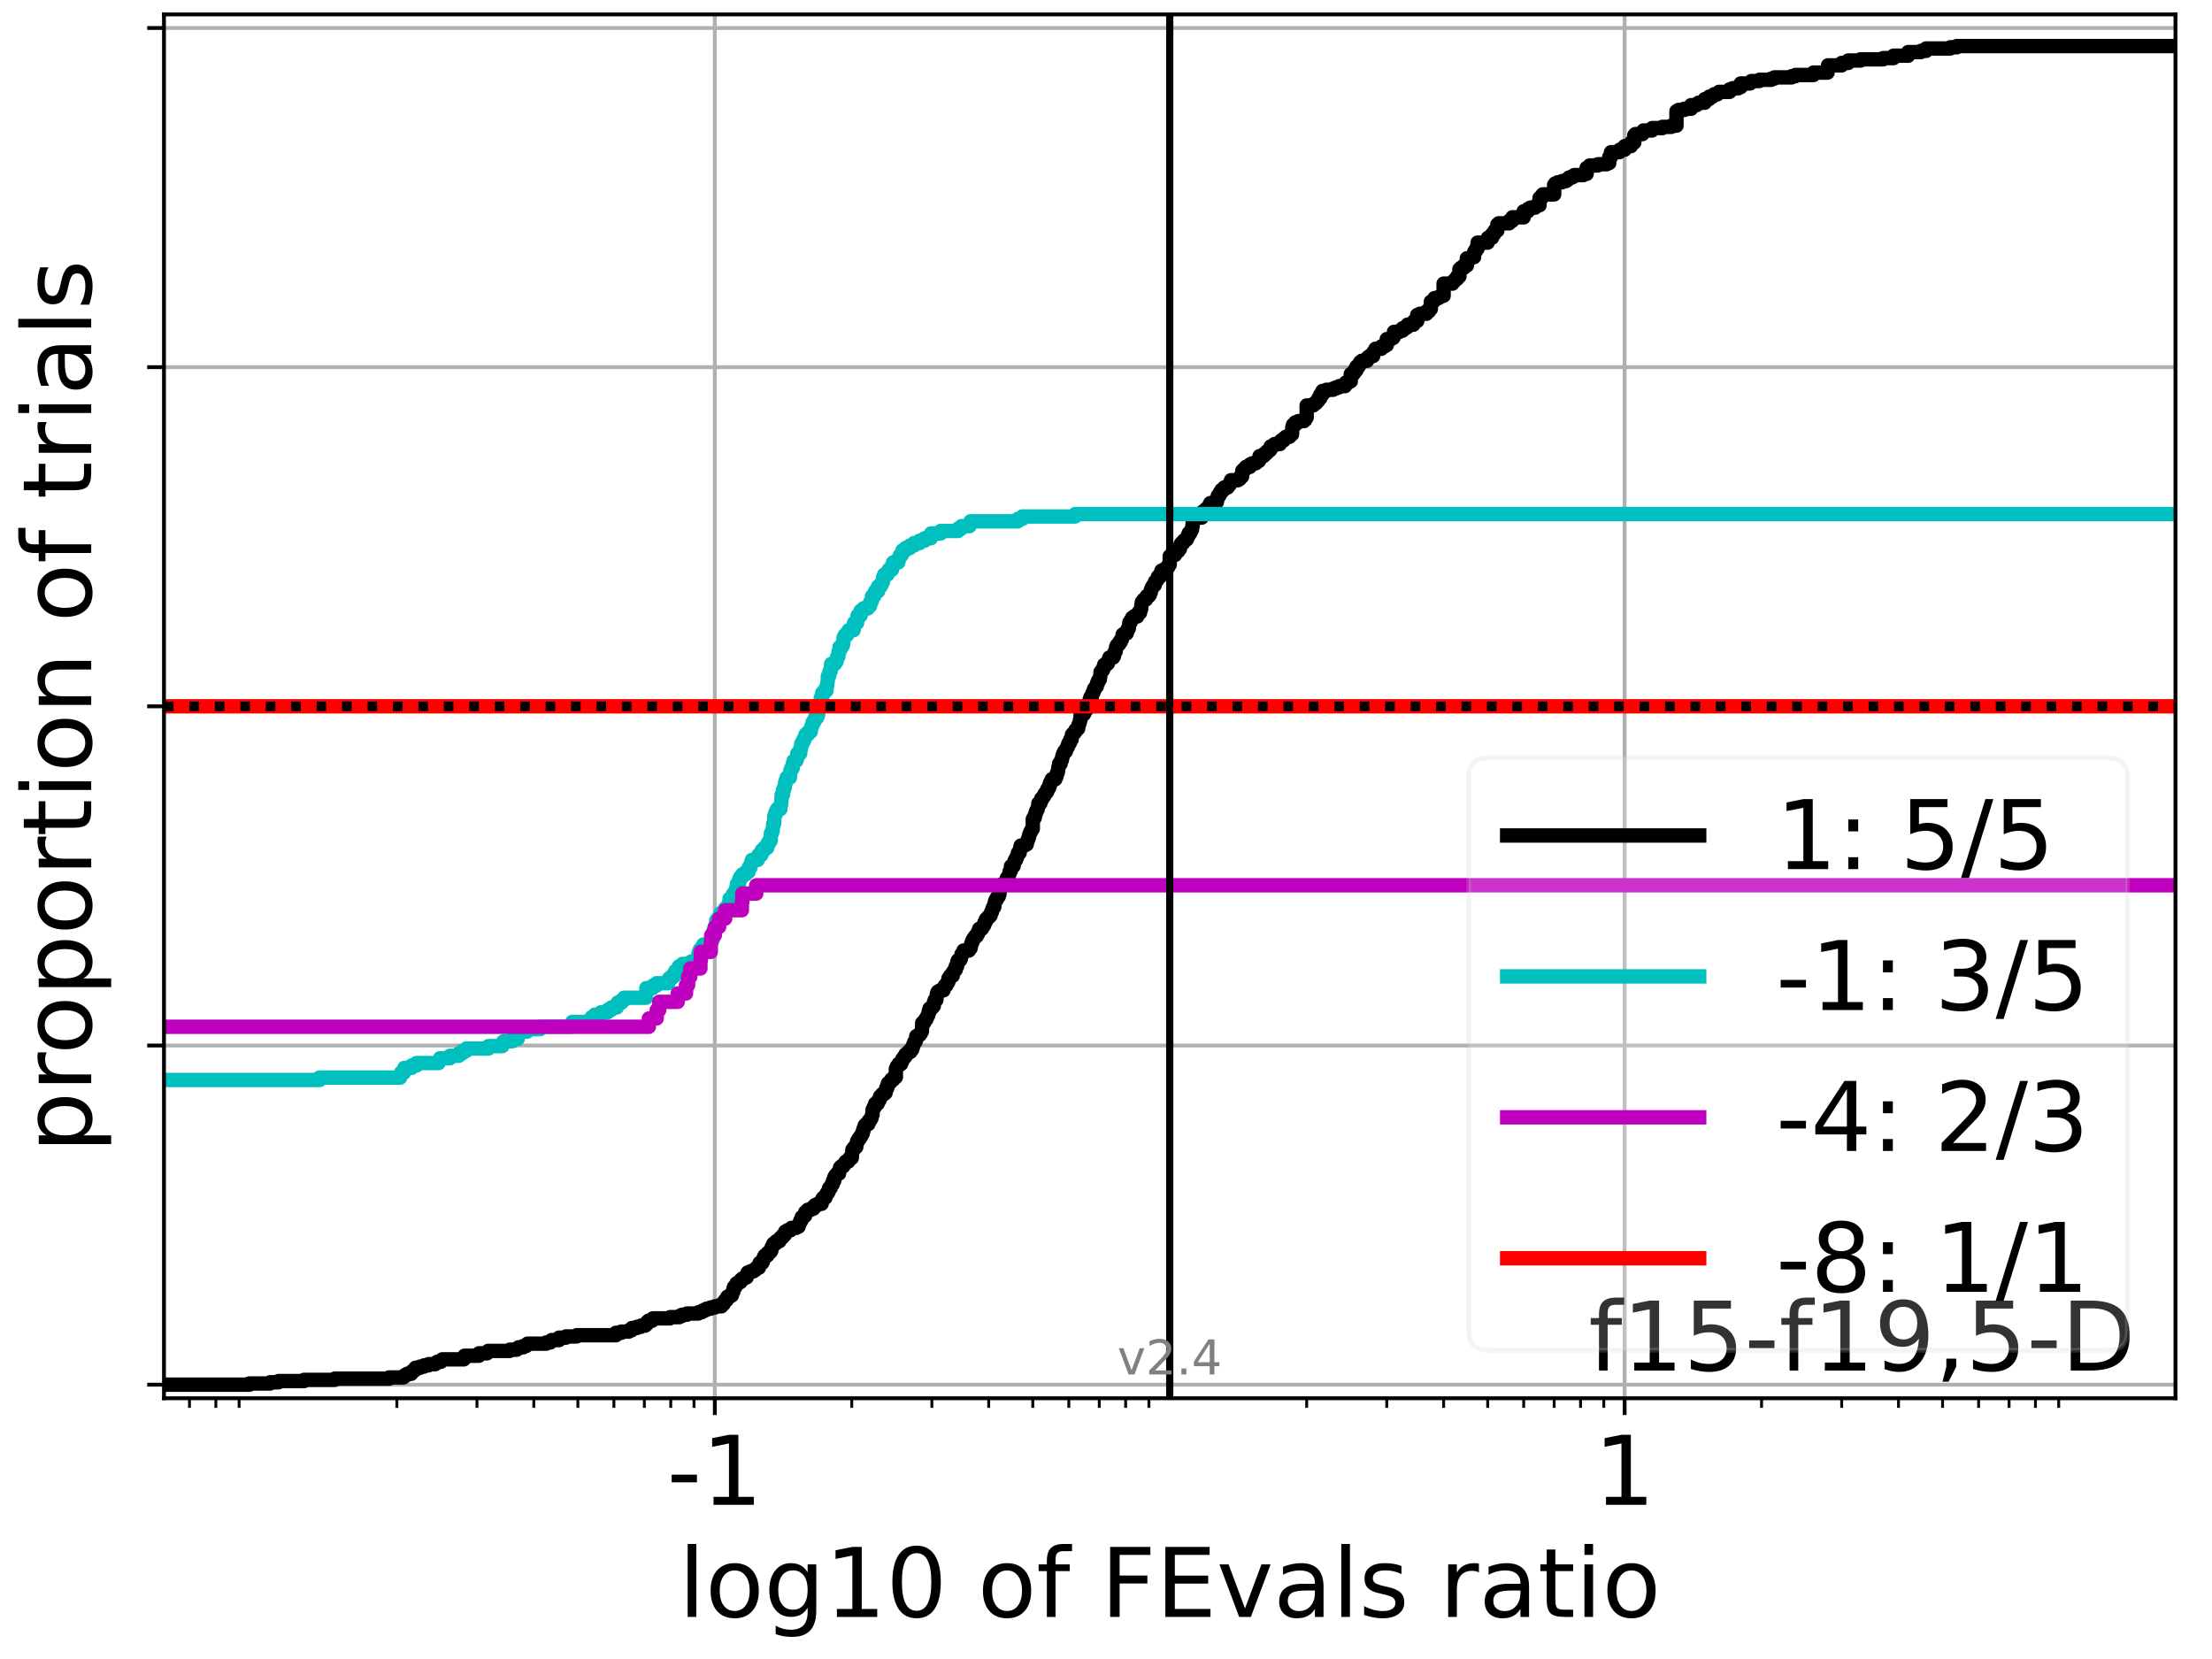 <?xml version="1.0" encoding="utf-8" standalone="no"?>
<!DOCTYPE svg PUBLIC "-//W3C//DTD SVG 1.1//EN"
  "http://www.w3.org/Graphics/SVG/1.1/DTD/svg11.dtd">
<!-- Created with matplotlib (https://matplotlib.org/) -->
<svg height="345.6pt" version="1.1" viewBox="0 0 460.8 345.6" width="460.8pt" xmlns="http://www.w3.org/2000/svg" xmlns:xlink="http://www.w3.org/1999/xlink">
 <defs>
  <style type="text/css">*{stroke-linecap:butt;stroke-linejoin:round;}</style>
 </defs>
 <g id="figure_1">
  <g id="patch_1">
   <path d="M 0 345.6 
L 460.8 345.6 
L 460.8 0 
L 0 0 
z
" style="fill:#ffffff;"/>
  </g>
  <g id="axes_1">
   <g id="patch_2">
    <path d="M 34.16 291.28 
L 453.192 291.28 
L 453.192 3 
L 34.16 3 
z
" style="fill:#ffffff;"/>
   </g>
   <g id="matplotlib.axis_1">
    <g id="xtick_1">
     <g id="line2d_1">
      <path clip-path="url(#p299c3d2e09)" d="M 148.912 291.28 
L 148.912 3 
" style="fill:none;stroke:#b0b0b0;stroke-linecap:square;stroke-width:0.8;"/>
     </g>
     <g id="line2d_2">
      <defs>
       <path d="M 0 0 
L 0 3.5 
" id="mdf2daf6d8e" style="stroke:#000000;stroke-width:0.8;"/>
      </defs>
      <g>
       <use style="stroke:#000000;stroke-width:0.8;" x="148.912" xlink:href="#mdf2daf6d8e" y="291.28"/>
      </g>
     </g>
     <g id="text_1">
      <!-- -1 -->
      <g transform="translate(138.942 313.477)scale(0.2 -0.2)">
       <defs>
        <path d="M 4.891 31.391 
L 31.203 31.391 
L 31.203 23.391 
L 4.891 23.391 
z
" id="DejaVuSans-45"/>
        <path d="M 12.406 8.297 
L 28.516 8.297 
L 28.516 63.922 
L 10.984 60.406 
L 10.984 69.391 
L 28.422 72.906 
L 38.281 72.906 
L 38.281 8.297 
L 54.391 8.297 
L 54.391 0 
L 12.406 0 
z
" id="DejaVuSans-49"/>
       </defs>
       <use xlink:href="#DejaVuSans-45"/>
       <use x="36.084" xlink:href="#DejaVuSans-49"/>
      </g>
     </g>
    </g>
    <g id="xtick_2">
     <g id="line2d_3">
      <path clip-path="url(#p299c3d2e09)" d="M 338.44 291.28 
L 338.44 3 
" style="fill:none;stroke:#b0b0b0;stroke-linecap:square;stroke-width:0.8;"/>
     </g>
     <g id="line2d_4">
      <g>
       <use style="stroke:#000000;stroke-width:0.8;" x="338.44" xlink:href="#mdf2daf6d8e" y="291.28"/>
      </g>
     </g>
     <g id="text_2">
      <!-- 1 -->
      <g transform="translate(332.077 313.477)scale(0.2 -0.2)">
       <use xlink:href="#DejaVuSans-49"/>
      </g>
     </g>
    </g>
    <g id="xtick_3">
     <g id="line2d_5">
      <defs>
       <path d="M 0 0 
L 0 2 
" id="m12cb2e65d8" style="stroke:#000000;stroke-width:0.6;"/>
      </defs>
      <g>
       <use style="stroke:#000000;stroke-width:0.6;" x="39.469" xlink:href="#m12cb2e65d8" y="291.28"/>
      </g>
     </g>
    </g>
    <g id="xtick_4">
     <g id="line2d_6">
      <g>
       <use style="stroke:#000000;stroke-width:0.6;" x="44.965" xlink:href="#m12cb2e65d8" y="291.28"/>
      </g>
     </g>
    </g>
    <g id="xtick_5">
     <g id="line2d_7">
      <g>
       <use style="stroke:#000000;stroke-width:0.6;" x="49.812" xlink:href="#m12cb2e65d8" y="291.28"/>
      </g>
     </g>
    </g>
    <g id="xtick_6">
     <g id="line2d_8">
      <g>
       <use style="stroke:#000000;stroke-width:0.6;" x="82.675" xlink:href="#m12cb2e65d8" y="291.28"/>
      </g>
     </g>
    </g>
    <g id="xtick_7">
     <g id="line2d_9">
      <g>
       <use style="stroke:#000000;stroke-width:0.6;" x="99.362" xlink:href="#m12cb2e65d8" y="291.28"/>
      </g>
     </g>
    </g>
    <g id="xtick_8">
     <g id="line2d_10">
      <g>
       <use style="stroke:#000000;stroke-width:0.6;" x="111.202" xlink:href="#m12cb2e65d8" y="291.28"/>
      </g>
     </g>
    </g>
    <g id="xtick_9">
     <g id="line2d_11">
      <g>
       <use style="stroke:#000000;stroke-width:0.6;" x="120.385" xlink:href="#m12cb2e65d8" y="291.28"/>
      </g>
     </g>
    </g>
    <g id="xtick_10">
     <g id="line2d_12">
      <g>
       <use style="stroke:#000000;stroke-width:0.6;" x="127.889" xlink:href="#m12cb2e65d8" y="291.28"/>
      </g>
     </g>
    </g>
    <g id="xtick_11">
     <g id="line2d_13">
      <g>
       <use style="stroke:#000000;stroke-width:0.6;" x="134.233" xlink:href="#m12cb2e65d8" y="291.28"/>
      </g>
     </g>
    </g>
    <g id="xtick_12">
     <g id="line2d_14">
      <g>
       <use style="stroke:#000000;stroke-width:0.6;" x="139.729" xlink:href="#m12cb2e65d8" y="291.28"/>
      </g>
     </g>
    </g>
    <g id="xtick_13">
     <g id="line2d_15">
      <g>
       <use style="stroke:#000000;stroke-width:0.6;" x="144.576" xlink:href="#m12cb2e65d8" y="291.28"/>
      </g>
     </g>
    </g>
    <g id="xtick_14">
     <g id="line2d_16">
      <g>
       <use style="stroke:#000000;stroke-width:0.6;" x="177.439" xlink:href="#m12cb2e65d8" y="291.28"/>
      </g>
     </g>
    </g>
    <g id="xtick_15">
     <g id="line2d_17">
      <g>
       <use style="stroke:#000000;stroke-width:0.6;" x="194.126" xlink:href="#m12cb2e65d8" y="291.28"/>
      </g>
     </g>
    </g>
    <g id="xtick_16">
     <g id="line2d_18">
      <g>
       <use style="stroke:#000000;stroke-width:0.6;" x="205.966" xlink:href="#m12cb2e65d8" y="291.28"/>
      </g>
     </g>
    </g>
    <g id="xtick_17">
     <g id="line2d_19">
      <g>
       <use style="stroke:#000000;stroke-width:0.6;" x="215.149" xlink:href="#m12cb2e65d8" y="291.28"/>
      </g>
     </g>
    </g>
    <g id="xtick_18">
     <g id="line2d_20">
      <g>
       <use style="stroke:#000000;stroke-width:0.6;" x="222.653" xlink:href="#m12cb2e65d8" y="291.28"/>
      </g>
     </g>
    </g>
    <g id="xtick_19">
     <g id="line2d_21">
      <g>
       <use style="stroke:#000000;stroke-width:0.6;" x="228.997" xlink:href="#m12cb2e65d8" y="291.28"/>
      </g>
     </g>
    </g>
    <g id="xtick_20">
     <g id="line2d_22">
      <g>
       <use style="stroke:#000000;stroke-width:0.6;" x="234.492" xlink:href="#m12cb2e65d8" y="291.28"/>
      </g>
     </g>
    </g>
    <g id="xtick_21">
     <g id="line2d_23">
      <g>
       <use style="stroke:#000000;stroke-width:0.6;" x="239.34" xlink:href="#m12cb2e65d8" y="291.28"/>
      </g>
     </g>
    </g>
    <g id="xtick_22">
     <g id="line2d_24">
      <g>
       <use style="stroke:#000000;stroke-width:0.6;" x="272.203" xlink:href="#m12cb2e65d8" y="291.28"/>
      </g>
     </g>
    </g>
    <g id="xtick_23">
     <g id="line2d_25">
      <g>
       <use style="stroke:#000000;stroke-width:0.6;" x="288.89" xlink:href="#m12cb2e65d8" y="291.28"/>
      </g>
     </g>
    </g>
    <g id="xtick_24">
     <g id="line2d_26">
      <g>
       <use style="stroke:#000000;stroke-width:0.6;" x="300.73" xlink:href="#m12cb2e65d8" y="291.28"/>
      </g>
     </g>
    </g>
    <g id="xtick_25">
     <g id="line2d_27">
      <g>
       <use style="stroke:#000000;stroke-width:0.6;" x="309.913" xlink:href="#m12cb2e65d8" y="291.28"/>
      </g>
     </g>
    </g>
    <g id="xtick_26">
     <g id="line2d_28">
      <g>
       <use style="stroke:#000000;stroke-width:0.6;" x="317.417" xlink:href="#m12cb2e65d8" y="291.28"/>
      </g>
     </g>
    </g>
    <g id="xtick_27">
     <g id="line2d_29">
      <g>
       <use style="stroke:#000000;stroke-width:0.6;" x="323.761" xlink:href="#m12cb2e65d8" y="291.28"/>
      </g>
     </g>
    </g>
    <g id="xtick_28">
     <g id="line2d_30">
      <g>
       <use style="stroke:#000000;stroke-width:0.6;" x="329.256" xlink:href="#m12cb2e65d8" y="291.28"/>
      </g>
     </g>
    </g>
    <g id="xtick_29">
     <g id="line2d_31">
      <g>
       <use style="stroke:#000000;stroke-width:0.6;" x="334.104" xlink:href="#m12cb2e65d8" y="291.28"/>
      </g>
     </g>
    </g>
    <g id="xtick_30">
     <g id="line2d_32">
      <g>
       <use style="stroke:#000000;stroke-width:0.6;" x="366.967" xlink:href="#m12cb2e65d8" y="291.28"/>
      </g>
     </g>
    </g>
    <g id="xtick_31">
     <g id="line2d_33">
      <g>
       <use style="stroke:#000000;stroke-width:0.6;" x="383.654" xlink:href="#m12cb2e65d8" y="291.28"/>
      </g>
     </g>
    </g>
    <g id="xtick_32">
     <g id="line2d_34">
      <g>
       <use style="stroke:#000000;stroke-width:0.6;" x="395.493" xlink:href="#m12cb2e65d8" y="291.28"/>
      </g>
     </g>
    </g>
    <g id="xtick_33">
     <g id="line2d_35">
      <g>
       <use style="stroke:#000000;stroke-width:0.6;" x="404.677" xlink:href="#m12cb2e65d8" y="291.28"/>
      </g>
     </g>
    </g>
    <g id="xtick_34">
     <g id="line2d_36">
      <g>
       <use style="stroke:#000000;stroke-width:0.6;" x="412.18" xlink:href="#m12cb2e65d8" y="291.28"/>
      </g>
     </g>
    </g>
    <g id="xtick_35">
     <g id="line2d_37">
      <g>
       <use style="stroke:#000000;stroke-width:0.6;" x="418.525" xlink:href="#m12cb2e65d8" y="291.28"/>
      </g>
     </g>
    </g>
    <g id="xtick_36">
     <g id="line2d_38">
      <g>
       <use style="stroke:#000000;stroke-width:0.6;" x="424.02" xlink:href="#m12cb2e65d8" y="291.28"/>
      </g>
     </g>
    </g>
    <g id="xtick_37">
     <g id="line2d_39">
      <g>
       <use style="stroke:#000000;stroke-width:0.6;" x="428.868" xlink:href="#m12cb2e65d8" y="291.28"/>
      </g>
     </g>
    </g>
    <g id="text_3">
     <!-- log10 of FEvals ratio -->
     <g transform="translate(141.371 336.833)scale(0.2 -0.2)">
      <defs>
       <path d="M 9.422 75.984 
L 18.406 75.984 
L 18.406 0 
L 9.422 0 
z
" id="DejaVuSans-108"/>
       <path d="M 30.609 48.391 
Q 23.391 48.391 19.188 42.75 
Q 14.984 37.109 14.984 27.297 
Q 14.984 17.484 19.156 11.844 
Q 23.344 6.203 30.609 6.203 
Q 37.797 6.203 41.984 11.859 
Q 46.188 17.531 46.188 27.297 
Q 46.188 37.016 41.984 42.703 
Q 37.797 48.391 30.609 48.391 
z
M 30.609 56 
Q 42.328 56 49.016 48.375 
Q 55.719 40.766 55.719 27.297 
Q 55.719 13.875 49.016 6.219 
Q 42.328 -1.422 30.609 -1.422 
Q 18.844 -1.422 12.172 6.219 
Q 5.516 13.875 5.516 27.297 
Q 5.516 40.766 12.172 48.375 
Q 18.844 56 30.609 56 
z
" id="DejaVuSans-111"/>
       <path d="M 45.406 27.984 
Q 45.406 37.75 41.375 43.109 
Q 37.359 48.484 30.078 48.484 
Q 22.859 48.484 18.828 43.109 
Q 14.797 37.75 14.797 27.984 
Q 14.797 18.266 18.828 12.891 
Q 22.859 7.516 30.078 7.516 
Q 37.359 7.516 41.375 12.891 
Q 45.406 18.266 45.406 27.984 
z
M 54.391 6.781 
Q 54.391 -7.172 48.188 -13.984 
Q 42 -20.797 29.203 -20.797 
Q 24.469 -20.797 20.266 -20.094 
Q 16.062 -19.391 12.109 -17.922 
L 12.109 -9.188 
Q 16.062 -11.328 19.922 -12.344 
Q 23.781 -13.375 27.781 -13.375 
Q 36.625 -13.375 41.016 -8.766 
Q 45.406 -4.156 45.406 5.172 
L 45.406 9.625 
Q 42.625 4.781 38.281 2.391 
Q 33.938 0 27.875 0 
Q 17.828 0 11.672 7.656 
Q 5.516 15.328 5.516 27.984 
Q 5.516 40.672 11.672 48.328 
Q 17.828 56 27.875 56 
Q 33.938 56 38.281 53.609 
Q 42.625 51.219 45.406 46.391 
L 45.406 54.688 
L 54.391 54.688 
z
" id="DejaVuSans-103"/>
       <path d="M 31.781 66.406 
Q 24.172 66.406 20.328 58.906 
Q 16.5 51.422 16.5 36.375 
Q 16.5 21.391 20.328 13.891 
Q 24.172 6.391 31.781 6.391 
Q 39.453 6.391 43.281 13.891 
Q 47.125 21.391 47.125 36.375 
Q 47.125 51.422 43.281 58.906 
Q 39.453 66.406 31.781 66.406 
z
M 31.781 74.219 
Q 44.047 74.219 50.516 64.516 
Q 56.984 54.828 56.984 36.375 
Q 56.984 17.969 50.516 8.266 
Q 44.047 -1.422 31.781 -1.422 
Q 19.531 -1.422 13.062 8.266 
Q 6.594 17.969 6.594 36.375 
Q 6.594 54.828 13.062 64.516 
Q 19.531 74.219 31.781 74.219 
z
" id="DejaVuSans-48"/>
       <path id="DejaVuSans-32"/>
       <path d="M 37.109 75.984 
L 37.109 68.5 
L 28.516 68.5 
Q 23.688 68.5 21.797 66.547 
Q 19.922 64.594 19.922 59.516 
L 19.922 54.688 
L 34.719 54.688 
L 34.719 47.703 
L 19.922 47.703 
L 19.922 0 
L 10.891 0 
L 10.891 47.703 
L 2.297 47.703 
L 2.297 54.688 
L 10.891 54.688 
L 10.891 58.5 
Q 10.891 67.625 15.141 71.797 
Q 19.391 75.984 28.609 75.984 
z
" id="DejaVuSans-102"/>
       <path d="M 9.812 72.906 
L 51.703 72.906 
L 51.703 64.594 
L 19.672 64.594 
L 19.672 43.109 
L 48.578 43.109 
L 48.578 34.812 
L 19.672 34.812 
L 19.672 0 
L 9.812 0 
z
" id="DejaVuSans-70"/>
       <path d="M 9.812 72.906 
L 55.906 72.906 
L 55.906 64.594 
L 19.672 64.594 
L 19.672 43.016 
L 54.391 43.016 
L 54.391 34.719 
L 19.672 34.719 
L 19.672 8.297 
L 56.781 8.297 
L 56.781 0 
L 9.812 0 
z
" id="DejaVuSans-69"/>
       <path d="M 2.984 54.688 
L 12.5 54.688 
L 29.594 8.797 
L 46.688 54.688 
L 56.203 54.688 
L 35.688 0 
L 23.484 0 
z
" id="DejaVuSans-118"/>
       <path d="M 34.281 27.484 
Q 23.391 27.484 19.188 25 
Q 14.984 22.516 14.984 16.5 
Q 14.984 11.719 18.141 8.906 
Q 21.297 6.109 26.703 6.109 
Q 34.188 6.109 38.703 11.406 
Q 43.219 16.703 43.219 25.484 
L 43.219 27.484 
z
M 52.203 31.203 
L 52.203 0 
L 43.219 0 
L 43.219 8.297 
Q 40.141 3.328 35.547 0.953 
Q 30.953 -1.422 24.312 -1.422 
Q 15.922 -1.422 10.953 3.297 
Q 6 8.016 6 15.922 
Q 6 25.141 12.172 29.828 
Q 18.359 34.516 30.609 34.516 
L 43.219 34.516 
L 43.219 35.406 
Q 43.219 41.609 39.141 45 
Q 35.062 48.391 27.688 48.391 
Q 23 48.391 18.547 47.266 
Q 14.109 46.141 10.016 43.891 
L 10.016 52.203 
Q 14.938 54.109 19.578 55.047 
Q 24.219 56 28.609 56 
Q 40.484 56 46.344 49.844 
Q 52.203 43.703 52.203 31.203 
z
" id="DejaVuSans-97"/>
       <path d="M 44.281 53.078 
L 44.281 44.578 
Q 40.484 46.531 36.375 47.5 
Q 32.281 48.484 27.875 48.484 
Q 21.188 48.484 17.844 46.438 
Q 14.5 44.391 14.5 40.281 
Q 14.5 37.156 16.891 35.375 
Q 19.281 33.594 26.516 31.984 
L 29.594 31.297 
Q 39.156 29.25 43.188 25.516 
Q 47.219 21.781 47.219 15.094 
Q 47.219 7.469 41.188 3.016 
Q 35.156 -1.422 24.609 -1.422 
Q 20.219 -1.422 15.453 -0.562 
Q 10.688 0.297 5.422 2 
L 5.422 11.281 
Q 10.406 8.688 15.234 7.391 
Q 20.062 6.109 24.812 6.109 
Q 31.156 6.109 34.562 8.281 
Q 37.984 10.453 37.984 14.406 
Q 37.984 18.062 35.516 20.016 
Q 33.062 21.969 24.703 23.781 
L 21.578 24.516 
Q 13.234 26.266 9.516 29.906 
Q 5.812 33.547 5.812 39.891 
Q 5.812 47.609 11.281 51.797 
Q 16.75 56 26.812 56 
Q 31.781 56 36.172 55.266 
Q 40.578 54.547 44.281 53.078 
z
" id="DejaVuSans-115"/>
       <path d="M 41.109 46.297 
Q 39.594 47.172 37.812 47.578 
Q 36.031 48 33.891 48 
Q 26.266 48 22.188 43.047 
Q 18.109 38.094 18.109 28.812 
L 18.109 0 
L 9.078 0 
L 9.078 54.688 
L 18.109 54.688 
L 18.109 46.188 
Q 20.953 51.172 25.484 53.578 
Q 30.031 56 36.531 56 
Q 37.453 56 38.578 55.875 
Q 39.703 55.766 41.062 55.516 
z
" id="DejaVuSans-114"/>
       <path d="M 18.312 70.219 
L 18.312 54.688 
L 36.812 54.688 
L 36.812 47.703 
L 18.312 47.703 
L 18.312 18.016 
Q 18.312 11.328 20.141 9.422 
Q 21.969 7.516 27.594 7.516 
L 36.812 7.516 
L 36.812 0 
L 27.594 0 
Q 17.188 0 13.234 3.875 
Q 9.281 7.766 9.281 18.016 
L 9.281 47.703 
L 2.688 47.703 
L 2.688 54.688 
L 9.281 54.688 
L 9.281 70.219 
z
" id="DejaVuSans-116"/>
       <path d="M 9.422 54.688 
L 18.406 54.688 
L 18.406 0 
L 9.422 0 
z
M 9.422 75.984 
L 18.406 75.984 
L 18.406 64.594 
L 9.422 64.594 
z
" id="DejaVuSans-105"/>
      </defs>
      <use xlink:href="#DejaVuSans-108"/>
      <use x="27.783" xlink:href="#DejaVuSans-111"/>
      <use x="88.965" xlink:href="#DejaVuSans-103"/>
      <use x="152.441" xlink:href="#DejaVuSans-49"/>
      <use x="216.064" xlink:href="#DejaVuSans-48"/>
      <use x="279.688" xlink:href="#DejaVuSans-32"/>
      <use x="311.475" xlink:href="#DejaVuSans-111"/>
      <use x="372.656" xlink:href="#DejaVuSans-102"/>
      <use x="407.861" xlink:href="#DejaVuSans-32"/>
      <use x="439.648" xlink:href="#DejaVuSans-70"/>
      <use x="497.168" xlink:href="#DejaVuSans-69"/>
      <use x="560.352" xlink:href="#DejaVuSans-118"/>
      <use x="619.531" xlink:href="#DejaVuSans-97"/>
      <use x="680.811" xlink:href="#DejaVuSans-108"/>
      <use x="708.594" xlink:href="#DejaVuSans-115"/>
      <use x="760.693" xlink:href="#DejaVuSans-32"/>
      <use x="792.48" xlink:href="#DejaVuSans-114"/>
      <use x="833.594" xlink:href="#DejaVuSans-97"/>
      <use x="894.873" xlink:href="#DejaVuSans-116"/>
      <use x="934.082" xlink:href="#DejaVuSans-105"/>
      <use x="961.865" xlink:href="#DejaVuSans-111"/>
     </g>
    </g>
   </g>
   <g id="matplotlib.axis_2">
    <g id="ytick_1">
     <g id="line2d_40">
      <path clip-path="url(#p299c3d2e09)" d="M 34.16 288.454 
L 453.192 288.454 
" style="fill:none;stroke:#b0b0b0;stroke-linecap:square;stroke-width:0.8;"/>
     </g>
     <g id="line2d_41">
      <defs>
       <path d="M 0 0 
L -3.5 0 
" id="m270fd11c7a" style="stroke:#000000;stroke-width:0.8;"/>
      </defs>
      <g>
       <use style="stroke:#000000;stroke-width:0.8;" x="34.16" xlink:href="#m270fd11c7a" y="288.454"/>
      </g>
     </g>
    </g>
    <g id="ytick_2">
     <g id="line2d_42">
      <path clip-path="url(#p299c3d2e09)" d="M 34.16 217.797 
L 453.192 217.797 
" style="fill:none;stroke:#b0b0b0;stroke-linecap:square;stroke-width:0.8;"/>
     </g>
     <g id="line2d_43">
      <g>
       <use style="stroke:#000000;stroke-width:0.8;" x="34.16" xlink:href="#m270fd11c7a" y="217.797"/>
      </g>
     </g>
    </g>
    <g id="ytick_3">
     <g id="line2d_44">
      <path clip-path="url(#p299c3d2e09)" d="M 34.16 147.14 
L 453.192 147.14 
" style="fill:none;stroke:#b0b0b0;stroke-linecap:square;stroke-width:0.8;"/>
     </g>
     <g id="line2d_45">
      <g>
       <use style="stroke:#000000;stroke-width:0.8;" x="34.16" xlink:href="#m270fd11c7a" y="147.14"/>
      </g>
     </g>
    </g>
    <g id="ytick_4">
     <g id="line2d_46">
      <path clip-path="url(#p299c3d2e09)" d="M 34.16 76.483 
L 453.192 76.483 
" style="fill:none;stroke:#b0b0b0;stroke-linecap:square;stroke-width:0.8;"/>
     </g>
     <g id="line2d_47">
      <g>
       <use style="stroke:#000000;stroke-width:0.8;" x="34.16" xlink:href="#m270fd11c7a" y="76.483"/>
      </g>
     </g>
    </g>
    <g id="ytick_5">
     <g id="line2d_48">
      <path clip-path="url(#p299c3d2e09)" d="M 34.16 5.826 
L 453.192 5.826 
" style="fill:none;stroke:#b0b0b0;stroke-linecap:square;stroke-width:0.8;"/>
     </g>
     <g id="line2d_49">
      <g>
       <use style="stroke:#000000;stroke-width:0.8;" x="34.16" xlink:href="#m270fd11c7a" y="5.826"/>
      </g>
     </g>
    </g>
    <g id="text_4">
     <!-- proportion of trials -->
     <g transform="translate(19.001 240.146)rotate(-90)scale(0.2 -0.2)">
      <defs>
       <path d="M 18.109 8.203 
L 18.109 -20.797 
L 9.078 -20.797 
L 9.078 54.688 
L 18.109 54.688 
L 18.109 46.391 
Q 20.953 51.266 25.266 53.625 
Q 29.594 56 35.594 56 
Q 45.562 56 51.781 48.094 
Q 58.016 40.188 58.016 27.297 
Q 58.016 14.406 51.781 6.484 
Q 45.562 -1.422 35.594 -1.422 
Q 29.594 -1.422 25.266 0.953 
Q 20.953 3.328 18.109 8.203 
z
M 48.688 27.297 
Q 48.688 37.203 44.609 42.844 
Q 40.531 48.484 33.406 48.484 
Q 26.266 48.484 22.188 42.844 
Q 18.109 37.203 18.109 27.297 
Q 18.109 17.391 22.188 11.75 
Q 26.266 6.109 33.406 6.109 
Q 40.531 6.109 44.609 11.75 
Q 48.688 17.391 48.688 27.297 
z
" id="DejaVuSans-112"/>
       <path d="M 54.891 33.016 
L 54.891 0 
L 45.906 0 
L 45.906 32.719 
Q 45.906 40.484 42.875 44.328 
Q 39.844 48.188 33.797 48.188 
Q 26.516 48.188 22.312 43.547 
Q 18.109 38.922 18.109 30.906 
L 18.109 0 
L 9.078 0 
L 9.078 54.688 
L 18.109 54.688 
L 18.109 46.188 
Q 21.344 51.125 25.703 53.562 
Q 30.078 56 35.797 56 
Q 45.219 56 50.047 50.172 
Q 54.891 44.344 54.891 33.016 
z
" id="DejaVuSans-110"/>
      </defs>
      <use xlink:href="#DejaVuSans-112"/>
      <use x="63.477" xlink:href="#DejaVuSans-114"/>
      <use x="102.34" xlink:href="#DejaVuSans-111"/>
      <use x="163.521" xlink:href="#DejaVuSans-112"/>
      <use x="226.998" xlink:href="#DejaVuSans-111"/>
      <use x="288.18" xlink:href="#DejaVuSans-114"/>
      <use x="329.293" xlink:href="#DejaVuSans-116"/>
      <use x="368.502" xlink:href="#DejaVuSans-105"/>
      <use x="396.285" xlink:href="#DejaVuSans-111"/>
      <use x="457.467" xlink:href="#DejaVuSans-110"/>
      <use x="520.846" xlink:href="#DejaVuSans-32"/>
      <use x="552.633" xlink:href="#DejaVuSans-111"/>
      <use x="613.814" xlink:href="#DejaVuSans-102"/>
      <use x="649.02" xlink:href="#DejaVuSans-32"/>
      <use x="680.807" xlink:href="#DejaVuSans-116"/>
      <use x="720.016" xlink:href="#DejaVuSans-114"/>
      <use x="761.129" xlink:href="#DejaVuSans-105"/>
      <use x="788.912" xlink:href="#DejaVuSans-97"/>
      <use x="850.191" xlink:href="#DejaVuSans-108"/>
      <use x="877.975" xlink:href="#DejaVuSans-115"/>
     </g>
    </g>
   </g>
   <g id="line2d_50">
    <path clip-path="url(#p299c3d2e09)" d="M 34.16 288.454 
L 51.945 288.454 
L 51.945 288.203 
L 56.259 288.203 
L 56.259 287.951 
L 58.03 287.951 
L 58.03 287.7 
L 63.332 287.7 
L 63.332 287.449 
L 69.724 287.449 
L 69.724 287.198 
L 81.061 287.198 
L 81.061 286.946 
L 84.035 286.946 
L 84.035 286.695 
L 84.355 286.695 
L 84.355 286.444 
L 84.786 286.444 
L 84.786 286.193 
L 85.662 286.193 
L 85.662 285.941 
L 85.781 285.941 
L 85.781 285.69 
L 86.107 285.69 
L 86.107 285.439 
L 86.459 285.439 
L 86.556 284.937 
L 87.504 284.937 
L 87.504 284.685 
L 88.339 284.685 
L 88.339 284.434 
L 89.247 284.434 
L 89.247 284.183 
L 90.661 284.183 
L 90.661 283.932 
L 91.094 283.932 
L 91.094 283.68 
L 91.859 283.68 
L 91.859 283.429 
L 92.117 283.429 
L 92.117 283.178 
L 96.626 283.178 
L 96.626 282.927 
L 96.77 282.927 
L 96.77 282.424 
L 99.776 282.424 
L 99.776 281.922 
L 101.445 281.922 
L 101.445 281.671 
L 101.69 281.671 
L 101.69 281.419 
L 106.173 281.419 
L 106.173 281.168 
L 107.636 281.168 
L 107.636 280.917 
L 108.037 280.917 
L 108.037 280.666 
L 108.998 280.666 
L 108.998 280.415 
L 109.588 280.415 
L 109.588 280.163 
L 109.873 280.163 
L 109.873 279.912 
L 113.766 279.912 
L 113.766 279.661 
L 114.633 279.661 
L 114.633 279.41 
L 114.904 279.41 
L 114.904 279.158 
L 116.463 279.158 
L 116.463 278.656 
L 117.909 278.656 
L 117.909 278.405 
L 120.129 278.405 
L 120.129 278.154 
L 128.303 278.154 
L 128.303 277.651 
L 129.398 277.651 
L 129.398 277.4 
L 130.961 277.4 
L 130.961 277.149 
L 131.545 277.149 
L 131.639 276.646 
L 132.684 276.646 
L 132.684 276.395 
L 133.519 276.395 
L 133.519 276.144 
L 134.428 276.144 
L 134.428 275.893 
L 134.715 275.893 
L 134.807 275.39 
L 135.064 275.39 
L 135.064 275.139 
L 135.841 275.139 
L 135.841 274.888 
L 136.025 274.888 
L 136.025 274.636 
L 139.573 274.636 
L 139.573 274.385 
L 141.517 274.385 
L 141.517 274.134 
L 142.064 274.134 
L 142.064 273.883 
L 143.091 273.883 
L 143.091 273.631 
L 145.454 273.631 
L 145.454 273.38 
L 146.133 273.38 
L 146.133 273.129 
L 146.625 273.129 
L 146.625 272.878 
L 147.177 272.878 
L 147.177 272.627 
L 148.013 272.627 
L 148.013 272.375 
L 148.921 272.375 
L 148.921 272.124 
L 150.292 272.124 
L 150.334 271.622 
L 150.772 271.622 
L 150.864 271.119 
L 151.023 271.119 
L 151.023 270.868 
L 151.354 270.868 
L 151.45 270.366 
L 151.543 270.366 
L 151.543 270.114 
L 152.081 270.114 
L 152.081 269.863 
L 152.461 269.863 
L 152.495 269.361 
L 152.587 269.361 
L 152.587 269.109 
L 152.76 269.109 
L 152.816 268.356 
L 152.906 268.356 
L 152.906 268.105 
L 153.217 268.105 
L 153.217 267.853 
L 153.33 267.853 
L 153.422 267.351 
L 153.804 267.351 
L 153.804 267.1 
L 154.239 267.1 
L 154.331 266.597 
L 154.639 266.597 
L 154.639 266.346 
L 155.054 266.346 
L 155.054 266.095 
L 155.548 266.095 
L 155.652 265.341 
L 155.744 265.341 
L 155.744 265.09 
L 156.308 265.09 
L 156.308 264.839 
L 156.961 264.839 
L 156.961 264.587 
L 157.352 264.587 
L 157.352 264.336 
L 157.574 264.336 
L 157.574 264.085 
L 158.096 264.085 
L 158.188 263.331 
L 158.252 263.331 
L 158.252 263.08 
L 158.799 263.08 
L 158.799 262.829 
L 158.935 262.829 
L 158.946 262.326 
L 159.096 262.326 
L 159.148 261.824 
L 159.297 261.824 
L 159.297 261.573 
L 159.826 261.573 
L 159.843 261.07 
L 160.132 261.07 
L 160.132 260.819 
L 160.509 260.819 
L 160.509 260.568 
L 160.678 260.568 
L 160.752 259.814 
L 160.871 259.814 
L 160.871 259.563 
L 161.04 259.563 
L 161.119 259.06 
L 161.587 259.06 
L 161.587 258.809 
L 161.706 258.809 
L 161.706 258.558 
L 162.372 258.558 
L 162.454 258.056 
L 162.614 258.056 
L 162.614 257.804 
L 163 257.804 
L 163.089 257.302 
L 163.461 257.302 
L 163.461 257.051 
L 163.591 257.051 
L 163.591 256.548 
L 164.028 256.548 
L 164.028 256.297 
L 164.65 256.297 
L 164.65 256.046 
L 164.871 256.046 
L 164.871 255.795 
L 165.847 255.795 
L 165.847 255.543 
L 166.349 255.543 
L 166.436 255.041 
L 166.528 255.041 
L 166.528 254.79 
L 166.641 254.79 
L 166.712 254.287 
L 166.93 254.287 
L 167.028 253.534 
L 167.31 253.534 
L 167.31 253.282 
L 167.71 253.282 
L 167.745 252.529 
L 168.072 252.529 
L 168.072 252.277 
L 168.255 252.277 
L 168.255 252.026 
L 168.907 252.026 
L 168.907 251.775 
L 169.481 251.775 
L 169.547 251.273 
L 169.816 251.273 
L 169.816 251.021 
L 170.366 251.021 
L 170.366 250.77 
L 171.165 250.77 
L 171.257 250.016 
L 171.294 250.016 
L 171.294 249.765 
L 171.467 249.765 
L 171.467 249.514 
L 171.943 249.514 
L 171.966 249.011 
L 172.137 249.011 
L 172.137 248.76 
L 172.262 248.76 
L 172.262 248.509 
L 172.474 248.509 
L 172.474 248.258 
L 172.612 248.258 
L 172.719 247.504 
L 173.028 247.504 
L 173.12 247.002 
L 173.238 247.002 
L 173.238 246.75 
L 173.44 246.75 
L 173.516 245.997 
L 173.784 245.997 
L 173.805 245.243 
L 173.937 245.243 
L 173.937 244.992 
L 174.138 244.992 
L 174.138 244.741 
L 174.337 244.741 
L 174.337 244.489 
L 174.783 244.489 
L 174.865 243.736 
L 174.957 243.736 
L 174.991 243.233 
L 175.214 243.233 
L 175.214 242.982 
L 175.67 242.982 
L 175.67 242.731 
L 175.825 242.731 
L 175.825 242.48 
L 176.022 242.48 
L 176.022 242.228 
L 176.174 242.228 
L 176.174 241.977 
L 176.714 241.977 
L 176.714 241.726 
L 176.894 241.726 
L 176.984 241.224 
L 177.439 241.224 
L 177.549 239.716 
L 177.582 239.716 
L 177.582 239.465 
L 177.885 239.465 
L 177.966 238.963 
L 178.364 238.963 
L 178.458 238.209 
L 178.513 238.209 
L 178.551 237.706 
L 178.757 237.706 
L 178.85 237.204 
L 179.107 237.204 
L 179.209 236.701 
L 179.429 236.701 
L 179.429 236.45 
L 179.54 236.45 
L 179.54 236.199 
L 179.695 236.199 
L 179.722 235.697 
L 179.829 235.697 
L 179.871 235.194 
L 179.976 235.194 
L 180.067 234.692 
L 180.151 234.692 
L 180.151 234.44 
L 180.376 234.44 
L 180.376 234.189 
L 180.871 234.189 
L 180.871 233.938 
L 180.987 233.938 
L 181.003 233.436 
L 181.27 233.436 
L 181.27 233.184 
L 181.404 233.184 
L 181.404 232.933 
L 181.558 232.933 
L 181.666 232.179 
L 181.775 232.179 
L 181.775 231.175 
L 181.895 231.175 
L 181.895 230.923 
L 182.013 230.923 
L 182.013 230.672 
L 182.213 230.672 
L 182.308 229.918 
L 182.834 229.918 
L 182.9 229.416 
L 182.992 229.416 
L 182.992 229.165 
L 183.24 229.165 
L 183.328 228.411 
L 183.615 228.411 
L 183.615 228.16 
L 183.797 228.16 
L 183.797 227.909 
L 184.209 227.909 
L 184.209 227.657 
L 184.484 227.657 
L 184.551 226.904 
L 184.614 226.904 
L 184.614 226.653 
L 184.846 226.653 
L 184.895 225.899 
L 184.996 225.899 
L 184.996 225.648 
L 185.316 225.648 
L 185.316 225.396 
L 185.559 225.396 
L 185.559 225.145 
L 185.673 225.145 
L 185.673 224.894 
L 186.106 224.894 
L 186.178 224.392 
L 186.622 224.392 
L 186.622 222.633 
L 186.742 222.633 
L 186.852 222.13 
L 187.133 222.13 
L 187.198 221.628 
L 187.735 221.628 
L 187.758 221.126 
L 187.929 221.126 
L 187.966 220.623 
L 188.204 220.623 
L 188.204 220.372 
L 188.319 220.372 
L 188.319 220.121 
L 188.605 220.121 
L 188.63 219.618 
L 188.997 219.618 
L 188.997 219.367 
L 189.218 219.367 
L 189.218 219.116 
L 189.672 219.116 
L 189.702 218.613 
L 190.042 218.613 
L 190.15 218.111 
L 190.195 218.111 
L 190.248 217.608 
L 190.348 217.608 
L 190.442 217.106 
L 190.655 217.106 
L 190.655 216.855 
L 190.796 216.855 
L 190.881 215.85 
L 191.276 215.85 
L 191.276 215.599 
L 191.61 215.599 
L 191.61 215.347 
L 191.786 215.347 
L 191.786 215.096 
L 191.918 215.096 
L 191.918 214.845 
L 192.055 214.845 
L 192.118 213.086 
L 192.512 213.086 
L 192.512 212.835 
L 192.632 212.835 
L 192.632 212.584 
L 192.753 212.584 
L 192.753 212.333 
L 192.989 212.333 
L 193.077 211.83 
L 193.199 211.83 
L 193.199 211.579 
L 193.337 211.579 
L 193.398 211.077 
L 193.498 211.077 
L 193.498 210.574 
L 193.635 210.574 
L 193.661 210.072 
L 194.093 210.072 
L 194.093 209.82 
L 194.335 209.82 
L 194.335 209.569 
L 194.526 209.569 
L 194.54 208.816 
L 194.644 208.816 
L 194.718 208.313 
L 195.058 208.313 
L 195.168 207.057 
L 195.238 207.057 
L 195.238 206.806 
L 195.384 206.806 
L 195.384 206.555 
L 195.833 206.555 
L 195.833 206.303 
L 196.548 206.303 
L 196.588 205.801 
L 196.735 205.801 
L 196.735 205.55 
L 196.847 205.55 
L 196.847 205.298 
L 197.142 205.298 
L 197.247 204.796 
L 197.42 204.796 
L 197.42 204.545 
L 197.558 204.545 
L 197.586 203.791 
L 197.894 203.791 
L 197.917 203.289 
L 198.462 203.289 
L 198.477 202.535 
L 198.705 202.535 
L 198.705 202.284 
L 198.821 202.284 
L 198.821 202.033 
L 199.084 202.033 
L 199.108 201.279 
L 199.387 201.279 
L 199.454 200.274 
L 199.575 200.274 
L 199.575 200.023 
L 200.015 200.023 
L 200.015 199.772 
L 200.16 199.772 
L 200.214 199.269 
L 200.284 199.269 
L 200.297 198.767 
L 200.47 198.767 
L 200.47 198.515 
L 200.684 198.515 
L 200.722 198.013 
L 201.842 198.013 
L 201.93 197.51 
L 202.206 197.51 
L 202.293 196.757 
L 202.359 196.757 
L 202.359 196.506 
L 202.488 196.506 
L 202.521 196.003 
L 202.651 196.003 
L 202.651 195.752 
L 202.798 195.752 
L 202.798 195.501 
L 202.977 195.501 
L 202.977 195.249 
L 203.149 195.249 
L 203.149 194.998 
L 203.483 194.998 
L 203.557 194.496 
L 203.762 194.496 
L 203.795 193.993 
L 203.877 193.993 
L 203.983 193.491 
L 204.538 193.491 
L 204.538 193.24 
L 204.672 193.24 
L 204.672 192.988 
L 204.868 192.988 
L 204.868 192.737 
L 205.036 192.737 
L 205.061 192.235 
L 205.184 192.235 
L 205.184 191.984 
L 205.382 191.984 
L 205.382 191.481 
L 205.638 191.481 
L 205.638 191.23 
L 205.859 191.23 
L 205.859 190.979 
L 206.155 190.979 
L 206.155 190.727 
L 206.36 190.727 
L 206.414 190.225 
L 206.483 190.225 
L 206.483 189.974 
L 206.639 189.974 
L 206.734 189.471 
L 206.77 189.471 
L 206.77 189.22 
L 206.891 189.22 
L 206.891 188.969 
L 207.119 188.969 
L 207.177 188.215 
L 207.232 188.215 
L 207.286 187.713 
L 207.401 187.713 
L 207.401 187.462 
L 207.614 187.462 
L 207.673 186.959 
L 207.875 186.959 
L 207.875 186.708 
L 208.077 186.708 
L 208.15 186.205 
L 208.221 186.205 
L 208.311 185.2 
L 208.387 185.2 
L 208.428 184.447 
L 208.712 184.447 
L 208.712 184.196 
L 209.514 184.196 
L 209.571 183.442 
L 209.734 183.442 
L 209.734 182.939 
L 209.959 182.939 
L 209.959 182.688 
L 210.085 182.688 
L 210.174 182.186 
L 210.241 182.186 
L 210.302 181.683 
L 210.372 181.683 
L 210.372 181.432 
L 210.556 181.432 
L 210.616 180.427 
L 211.146 180.427 
L 211.227 179.674 
L 211.331 179.674 
L 211.405 179.171 
L 211.639 179.171 
L 211.686 178.669 
L 211.855 178.669 
L 211.941 178.166 
L 211.988 178.166 
L 212.05 177.664 
L 212.412 177.664 
L 212.52 176.659 
L 212.541 176.659 
L 212.634 176.156 
L 213.422 176.156 
L 213.422 175.905 
L 213.883 175.905 
L 213.883 175.403 
L 214.011 175.403 
L 214.094 174.9 
L 214.199 174.9 
L 214.287 174.398 
L 214.36 174.398 
L 214.398 173.895 
L 214.491 173.895 
L 214.582 173.393 
L 214.718 173.393 
L 214.718 173.142 
L 214.856 173.142 
L 214.856 172.891 
L 214.989 172.891 
L 214.989 172.639 
L 215.149 172.639 
L 215.149 170.629 
L 215.283 170.629 
L 215.283 170.378 
L 215.549 170.378 
L 215.634 169.625 
L 215.741 169.625 
L 215.797 169.122 
L 215.887 169.122 
L 215.887 168.871 
L 216.025 168.871 
L 216.025 168.62 
L 216.148 168.62 
L 216.207 168.117 
L 216.262 168.117 
L 216.304 167.364 
L 216.728 167.364 
L 216.751 166.861 
L 216.916 166.861 
L 216.918 166.359 
L 217.157 166.359 
L 217.157 166.107 
L 217.345 166.107 
L 217.345 165.856 
L 217.514 165.856 
L 217.611 165.354 
L 217.805 165.354 
L 217.805 165.103 
L 218.035 165.103 
L 218.035 164.851 
L 218.18 164.851 
L 218.199 164.349 
L 218.386 164.349 
L 218.386 164.098 
L 218.573 164.098 
L 218.581 163.595 
L 218.73 163.595 
L 218.73 163.093 
L 218.874 163.093 
L 218.874 162.842 
L 219.019 162.842 
L 219.094 162.339 
L 219.836 162.339 
L 219.916 161.837 
L 220.054 161.837 
L 220.056 161.334 
L 220.195 161.334 
L 220.262 160.832 
L 220.376 160.832 
L 220.482 159.827 
L 220.554 159.827 
L 220.645 159.073 
L 220.955 159.073 
L 220.955 158.571 
L 221.09 158.571 
L 221.09 158.319 
L 221.212 158.319 
L 221.292 157.566 
L 221.386 157.566 
L 221.457 157.063 
L 221.574 157.063 
L 221.683 156.561 
L 222.024 156.561 
L 222.069 156.058 
L 222.212 156.058 
L 222.323 155.556 
L 222.48 155.556 
L 222.499 155.054 
L 222.599 155.054 
L 222.599 154.802 
L 222.866 154.802 
L 222.971 154.049 
L 223.245 154.049 
L 223.305 153.044 
L 223.511 153.044 
L 223.511 152.793 
L 223.765 152.793 
L 223.765 152.541 
L 223.969 152.541 
L 224.059 152.039 
L 224.293 152.039 
L 224.293 151.788 
L 224.597 151.788 
L 224.644 151.034 
L 224.764 151.034 
L 224.865 150.532 
L 224.931 150.532 
L 224.961 150.029 
L 225.074 150.029 
L 225.115 148.773 
L 225.813 148.773 
L 225.833 148.271 
L 225.947 148.271 
L 225.947 148.019 
L 226.234 148.019 
L 226.234 147.768 
L 226.421 147.768 
L 226.421 147.266 
L 226.874 147.266 
L 226.874 147.014 
L 226.989 147.014 
L 226.989 145.758 
L 227.115 145.758 
L 227.148 145.256 
L 227.434 145.256 
L 227.527 144.502 
L 227.637 144.502 
L 227.637 144.251 
L 227.793 144.251 
L 227.895 143.748 
L 227.914 143.748 
L 227.914 143.497 
L 228.138 143.497 
L 228.138 143.246 
L 228.275 143.246 
L 228.275 142.995 
L 228.478 142.995 
L 228.56 142.241 
L 228.74 142.241 
L 228.775 141.739 
L 228.997 141.739 
L 228.997 141.487 
L 229.14 141.487 
L 229.24 140.483 
L 229.263 140.483 
L 229.263 139.98 
L 229.451 139.98 
L 229.451 139.729 
L 229.67 139.729 
L 229.67 139.478 
L 229.828 139.478 
L 229.874 138.975 
L 230.007 138.975 
L 230.03 138.473 
L 230.512 138.473 
L 230.512 138.222 
L 230.795 138.222 
L 230.886 137.719 
L 230.911 137.719 
L 230.911 137.468 
L 231.052 137.468 
L 231.116 136.965 
L 231.903 136.965 
L 231.903 136.714 
L 232.054 136.714 
L 232.061 136.212 
L 232.17 136.212 
L 232.24 135.709 
L 232.422 135.709 
L 232.525 134.704 
L 232.647 134.704 
L 232.647 134.453 
L 232.878 134.453 
L 232.878 134.202 
L 233.15 134.202 
L 233.205 133.699 
L 233.487 133.699 
L 233.542 133.197 
L 233.714 133.197 
L 233.795 132.695 
L 233.864 132.695 
L 233.864 132.192 
L 234.207 132.192 
L 234.207 131.941 
L 234.715 131.941 
L 234.722 131.438 
L 234.886 131.438 
L 234.957 130.936 
L 235.145 130.936 
L 235.248 129.931 
L 235.26 129.931 
L 235.26 129.68 
L 235.514 129.68 
L 235.561 129.177 
L 235.776 129.177 
L 235.852 128.675 
L 236.172 128.675 
L 236.172 128.424 
L 236.914 128.424 
L 236.914 127.921 
L 237.088 127.921 
L 237.088 127.67 
L 237.479 127.67 
L 237.58 126.916 
L 237.711 126.916 
L 237.787 125.912 
L 237.855 125.912 
L 237.864 125.409 
L 238.077 125.409 
L 238.077 125.158 
L 238.261 125.158 
L 238.261 124.907 
L 238.712 124.907 
L 238.712 124.655 
L 238.877 124.655 
L 238.899 124.153 
L 239.362 124.153 
L 239.362 123.902 
L 239.547 123.902 
L 239.651 123.399 
L 239.735 123.399 
L 239.739 122.897 
L 239.851 122.897 
L 239.932 122.394 
L 240.117 122.394 
L 240.117 122.143 
L 240.24 122.143 
L 240.24 121.892 
L 240.56 121.892 
L 240.626 121.138 
L 240.85 121.138 
L 240.85 120.887 
L 241.031 120.887 
L 241.031 120.636 
L 241.208 120.636 
L 241.218 120.133 
L 241.676 120.133 
L 241.78 119.38 
L 241.867 119.38 
L 241.949 118.877 
L 242.453 118.877 
L 242.453 118.626 
L 242.911 118.626 
L 242.911 118.375 
L 243.108 118.375 
L 243.108 118.124 
L 243.386 118.124 
L 243.445 117.621 
L 243.676 117.621 
L 243.676 115.863 
L 243.934 115.863 
L 243.934 115.611 
L 244.788 115.611 
L 244.804 115.109 
L 245.019 115.109 
L 245.019 114.858 
L 245.428 114.858 
L 245.505 114.355 
L 245.798 114.355 
L 245.871 113.602 
L 245.958 113.602 
L 245.958 113.35 
L 246.138 113.35 
L 246.138 113.099 
L 246.515 113.099 
L 246.605 112.597 
L 246.946 112.597 
L 246.946 112.345 
L 247.266 112.345 
L 247.299 111.843 
L 247.428 111.843 
L 247.428 111.592 
L 247.599 111.592 
L 247.616 111.089 
L 247.934 111.089 
L 248.035 110.587 
L 248.191 110.587 
L 248.191 110.336 
L 248.322 110.336 
L 248.385 109.582 
L 248.443 109.582 
L 248.457 108.828 
L 248.573 108.828 
L 248.573 108.577 
L 248.722 108.577 
L 248.827 108.075 
L 249.172 108.075 
L 249.172 107.823 
L 250.334 107.823 
L 250.401 107.321 
L 250.492 107.321 
L 250.551 106.567 
L 251.067 106.567 
L 251.067 106.316 
L 251.18 106.316 
L 251.18 106.065 
L 251.832 106.065 
L 251.935 105.311 
L 251.981 105.311 
L 251.981 105.06 
L 252.112 105.06 
L 252.112 104.809 
L 252.831 104.809 
L 252.831 104.557 
L 253.508 104.557 
L 253.601 103.804 
L 253.641 103.804 
L 253.679 103.301 
L 254.005 103.301 
L 254.019 102.799 
L 254.151 102.799 
L 254.151 102.548 
L 254.474 102.548 
L 254.474 102.045 
L 254.948 102.045 
L 255.027 101.543 
L 255.759 101.543 
L 255.759 101.292 
L 255.916 101.292 
L 255.916 101.04 
L 256.15 101.04 
L 256.244 100.538 
L 256.422 100.538 
L 256.441 100.035 
L 257.895 100.035 
L 257.895 99.784 
L 258.282 99.784 
L 258.355 99.282 
L 258.741 99.282 
L 258.81 98.026 
L 259.065 98.026 
L 259.065 97.774 
L 259.413 97.774 
L 259.413 97.523 
L 259.537 97.523 
L 259.537 97.272 
L 260.363 97.272 
L 260.363 96.77 
L 260.816 96.77 
L 260.816 96.518 
L 261.592 96.518 
L 261.592 96.267 
L 261.908 96.267 
L 261.908 96.016 
L 262.278 96.016 
L 262.278 95.513 
L 262.391 95.513 
L 262.391 95.011 
L 263.242 95.011 
L 263.242 94.76 
L 263.397 94.76 
L 263.397 94.508 
L 263.787 94.508 
L 263.787 94.257 
L 263.944 94.257 
L 263.944 94.006 
L 264.303 94.006 
L 264.303 93.755 
L 264.601 93.755 
L 264.699 93.001 
L 265.203 93.001 
L 265.203 92.75 
L 265.514 92.75 
L 265.514 92.499 
L 266.622 92.499 
L 266.622 92.247 
L 266.788 92.247 
L 266.889 91.745 
L 267.426 91.745 
L 267.426 91.494 
L 267.566 91.494 
L 267.566 91.243 
L 267.867 91.243 
L 267.867 90.991 
L 268.622 90.991 
L 268.622 90.74 
L 268.771 90.74 
L 268.771 90.489 
L 269.153 90.489 
L 269.216 88.982 
L 269.363 88.982 
L 269.363 88.479 
L 269.85 88.479 
L 269.85 87.977 
L 270.481 87.977 
L 270.481 87.725 
L 271.635 87.725 
L 271.635 87.474 
L 271.909 87.474 
L 271.946 86.972 
L 272.203 86.972 
L 272.203 84.46 
L 273.552 84.46 
L 273.552 84.208 
L 273.87 84.208 
L 273.87 83.957 
L 274.19 83.957 
L 274.19 83.706 
L 274.398 83.706 
L 274.398 83.455 
L 274.658 83.455 
L 274.665 82.952 
L 275.042 82.952 
L 275.042 82.198 
L 275.497 82.198 
L 275.497 81.445 
L 276.334 81.445 
L 276.334 81.194 
L 277.698 81.194 
L 277.698 80.942 
L 278.305 80.942 
L 278.305 80.691 
L 278.965 80.691 
L 278.965 80.44 
L 280.193 80.44 
L 280.193 79.937 
L 280.359 79.937 
L 280.359 79.686 
L 280.929 79.686 
L 280.929 79.435 
L 281.386 79.435 
L 281.386 77.928 
L 281.952 77.928 
L 281.952 77.676 
L 282.128 77.676 
L 282.128 77.174 
L 282.546 77.174 
L 282.546 76.42 
L 283 76.42 
L 283.04 75.918 
L 283.316 75.918 
L 283.362 75.415 
L 283.673 75.415 
L 283.673 75.164 
L 284.771 75.164 
L 284.771 74.913 
L 284.949 74.913 
L 284.967 74.411 
L 285.309 74.411 
L 285.309 74.159 
L 286.05 74.159 
L 286.05 73.406 
L 286.317 73.406 
L 286.317 73.154 
L 286.461 73.154 
L 286.537 72.652 
L 287.75 72.652 
L 287.777 72.15 
L 288.445 72.15 
L 288.445 71.898 
L 288.89 71.898 
L 288.89 70.642 
L 289.794 70.642 
L 289.794 70.391 
L 290.239 70.391 
L 290.239 70.14 
L 290.387 70.14 
L 290.387 69.135 
L 291.526 69.135 
L 291.526 68.884 
L 292.184 68.884 
L 292.184 68.381 
L 292.829 68.381 
L 292.829 68.13 
L 293.226 68.13 
L 293.226 67.627 
L 294.456 67.627 
L 294.456 67.376 
L 294.575 67.376 
L 294.575 66.874 
L 295.234 66.874 
L 295.234 65.618 
L 295.765 65.618 
L 295.765 65.366 
L 297.149 65.366 
L 297.149 64.864 
L 297.68 64.864 
L 297.68 64.362 
L 298.073 64.362 
L 298.073 62.854 
L 298.619 62.854 
L 298.619 62.603 
L 298.815 62.603 
L 298.834 62.101 
L 299.688 62.101 
L 299.688 61.849 
L 300.108 61.849 
L 300.108 61.598 
L 300.73 61.598 
L 300.73 59.086 
L 302.559 59.086 
L 302.559 58.835 
L 302.738 58.835 
L 302.738 58.583 
L 302.99 58.583 
L 302.99 58.332 
L 303.225 58.332 
L 303.225 58.081 
L 303.569 58.081 
L 303.569 57.579 
L 304.024 57.579 
L 304.024 56.071 
L 304.276 56.071 
L 304.276 55.82 
L 304.918 55.82 
L 304.918 55.317 
L 305.577 55.317 
L 305.577 53.81 
L 306.481 53.81 
L 306.481 53.559 
L 307.074 53.559 
L 307.074 52.554 
L 307.191 52.554 
L 307.191 52.303 
L 307.451 52.303 
L 307.491 51.8 
L 307.802 51.8 
L 307.802 50.544 
L 309.913 50.544 
L 309.964 49.539 
L 310.818 49.539 
L 310.818 48.786 
L 311.263 48.786 
L 311.369 48.032 
L 311.921 48.032 
L 311.921 46.776 
L 312.2 46.776 
L 312.2 46.525 
L 314.367 46.525 
L 314.367 46.022 
L 315.016 46.022 
L 315.064 45.269 
L 317.417 45.269 
L 317.417 44.012 
L 318.292 44.012 
L 318.321 43.51 
L 318.766 43.51 
L 318.766 43.259 
L 319.781 43.259 
L 319.781 43.007 
L 320.073 43.007 
L 320.073 42.756 
L 320.711 42.756 
L 320.711 41.249 
L 321.161 41.249 
L 321.161 40.746 
L 321.38 40.746 
L 321.38 40.495 
L 323.761 40.495 
L 323.761 38.485 
L 323.95 38.485 
L 323.95 38.234 
L 324.46 38.234 
L 324.46 37.983 
L 325.362 37.983 
L 325.362 37.732 
L 326.206 37.732 
L 326.206 37.481 
L 326.6 37.481 
L 326.6 37.229 
L 326.865 37.229 
L 326.865 36.978 
L 327.505 36.978 
L 327.505 36.727 
L 327.95 36.727 
L 327.95 36.476 
L 329.824 36.476 
L 329.824 36.224 
L 330.523 36.224 
L 330.523 34.968 
L 331.042 34.968 
L 331.042 34.717 
L 331.166 34.717 
L 331.166 34.466 
L 332.866 34.466 
L 332.866 34.215 
L 334.69 34.215 
L 334.69 33.963 
L 335.231 33.963 
L 335.231 32.707 
L 335.6 32.707 
L 335.6 31.702 
L 337.327 31.702 
L 337.398 31.2 
L 338.44 31.2 
L 338.44 30.446 
L 339.746 30.446 
L 339.789 29.693 
L 340.448 29.693 
L 340.448 28.185 
L 340.665 28.185 
L 340.665 27.934 
L 342.154 27.934 
L 342.154 27.683 
L 342.362 27.683 
L 342.362 27.18 
L 344.134 27.18 
L 344.192 26.678 
L 346.323 26.678 
L 346.323 26.427 
L 348.169 26.427 
L 348.169 26.175 
L 349.238 26.175 
L 349.238 23.161 
L 349.658 23.161 
L 349.658 22.91 
L 350.84 22.91 
L 350.84 22.658 
L 352.288 22.658 
L 352.288 21.905 
L 353.415 21.905 
L 353.415 21.653 
L 353.826 21.653 
L 353.826 21.402 
L 355.127 21.402 
L 355.127 20.649 
L 356.031 20.649 
L 356.031 20.146 
L 356.741 20.146 
L 356.741 19.895 
L 357.062 19.895 
L 357.062 19.644 
L 357.783 19.644 
L 357.783 19.392 
L 358.091 19.392 
L 358.091 19.141 
L 360.278 19.141 
L 360.278 18.639 
L 360.919 18.639 
L 360.919 18.387 
L 362.119 18.387 
L 362.119 18.136 
L 362.63 18.136 
L 362.63 17.383 
L 364.566 17.383 
L 364.566 17.131 
L 364.856 17.131 
L 364.856 16.88 
L 366.507 16.88 
L 366.507 16.629 
L 368.975 16.629 
L 368.975 16.378 
L 369.623 16.378 
L 369.623 16.126 
L 373.213 16.126 
L 373.213 15.875 
L 374.01 15.875 
L 374.01 15.624 
L 377.764 15.624 
L 377.764 15.122 
L 380.716 15.122 
L 380.814 13.614 
L 383.654 13.614 
L 383.654 13.112 
L 385.003 13.112 
L 385.003 12.609 
L 387.576 12.609 
L 387.576 12.358 
L 392.285 12.358 
L 392.285 12.107 
L 394.451 12.107 
L 394.451 11.604 
L 397.501 11.604 
L 397.501 10.851 
L 400.137 10.851 
L 400.137 10.6 
L 401.245 10.6 
L 401.245 10.097 
L 406.291 10.097 
L 406.291 9.846 
L 407.641 9.846 
L 407.641 9.595 
L 453.192 9.595 
L 453.192 9.595 
" style="fill:none;stroke:#000000;stroke-linecap:square;stroke-width:3;"/>
   </g>
   <g id="line2d_51">
    <path clip-path="url(#p299c3d2e09)" style="fill:none;stroke:#000000;stroke-linecap:square;stroke-width:3;"/>
   </g>
   <g id="line2d_52">
    <path clip-path="url(#p299c3d2e09)" d="M 34.16 224.976 
L 66.583 224.976 
L 66.583 224.472 
L 83.361 224.472 
L 83.361 223.968 
L 83.53 223.968 
L 83.53 223.465 
L 84.146 223.465 
L 84.238 222.457 
L 85.766 222.457 
L 85.766 221.953 
L 86.754 221.953 
L 86.754 221.449 
L 91.37 221.449 
L 91.37 220.946 
L 91.671 220.946 
L 91.671 220.442 
L 93.73 220.442 
L 93.73 219.938 
L 95.583 219.938 
L 95.583 219.434 
L 96.323 219.434 
L 96.323 218.93 
L 97.151 218.93 
L 97.151 218.427 
L 101.754 218.427 
L 101.754 217.923 
L 104.639 217.923 
L 104.639 217.419 
L 104.895 217.419 
L 104.895 216.915 
L 106.724 216.915 
L 106.724 216.411 
L 107.843 216.411 
L 107.843 215.404 
L 108.163 215.404 
L 108.163 214.9 
L 109.821 214.9 
L 109.821 214.396 
L 112.518 214.396 
L 112.518 213.892 
L 118.868 213.892 
L 118.868 213.389 
L 119.206 213.389 
L 119.206 212.885 
L 122.865 212.885 
L 122.865 212.381 
L 123.265 212.381 
L 123.265 211.877 
L 123.903 211.877 
L 123.903 211.374 
L 125.229 211.374 
L 125.229 210.87 
L 126.6 210.87 
L 126.6 210.366 
L 127.385 210.366 
L 127.385 209.862 
L 128.506 209.862 
L 128.506 209.358 
L 128.679 209.358 
L 128.679 208.855 
L 129.48 208.855 
L 129.48 208.351 
L 129.992 208.351 
L 129.992 207.847 
L 134.595 207.847 
L 134.65 205.832 
L 135.985 205.832 
L 135.985 205.328 
L 136.77 205.328 
L 136.77 204.824 
L 139.253 204.824 
L 139.253 204.32 
L 139.377 204.32 
L 139.377 203.817 
L 139.935 203.817 
L 139.935 203.313 
L 140.513 203.313 
L 140.513 202.809 
L 140.643 202.809 
L 140.643 202.305 
L 141.222 202.305 
L 141.222 201.801 
L 141.456 201.801 
L 141.456 201.298 
L 142.165 201.298 
L 142.165 200.794 
L 143.993 200.794 
L 143.993 200.29 
L 145.342 200.29 
L 145.342 199.282 
L 145.458 199.282 
L 145.458 198.779 
L 145.62 198.779 
L 145.62 198.275 
L 145.803 198.275 
L 145.803 197.771 
L 146.243 197.771 
L 146.243 197.267 
L 146.511 197.267 
L 146.511 196.764 
L 147.785 196.764 
L 147.785 196.26 
L 148.076 196.26 
L 148.076 195.756 
L 148.493 195.756 
L 148.552 194.245 
L 148.655 194.245 
L 148.655 193.741 
L 148.85 193.741 
L 148.85 193.237 
L 149.133 193.237 
L 149.208 191.726 
L 149.598 191.726 
L 149.598 191.222 
L 150.093 191.222 
L 150.135 190.214 
L 150.713 190.214 
L 150.713 189.71 
L 151.068 189.71 
L 151.068 189.207 
L 151.656 189.207 
L 151.656 188.703 
L 151.777 188.703 
L 151.777 188.199 
L 151.981 188.199 
L 151.988 187.191 
L 152.567 187.191 
L 152.567 186.688 
L 152.728 186.688 
L 152.728 186.184 
L 153.28 186.184 
L 153.307 185.176 
L 153.466 185.176 
L 153.51 184.169 
L 153.945 184.169 
L 153.988 183.161 
L 154.249 183.161 
L 154.249 182.657 
L 154.637 182.657 
L 154.637 182.154 
L 155.345 182.154 
L 155.345 181.65 
L 155.926 181.65 
L 156.003 180.642 
L 156.367 180.642 
L 156.477 179.635 
L 156.641 179.635 
L 156.641 179.131 
L 157.857 179.131 
L 157.857 178.627 
L 157.984 178.627 
L 157.984 178.123 
L 158.596 178.123 
L 158.7 177.116 
L 159.21 177.116 
L 159.21 176.612 
L 159.838 176.612 
L 159.937 175.604 
L 160.259 175.604 
L 160.259 175.1 
L 160.553 175.1 
L 160.578 173.589 
L 160.818 173.589 
L 160.818 173.085 
L 160.968 173.085 
L 161.077 171.574 
L 161.268 171.574 
L 161.3 170.063 
L 161.422 170.063 
L 161.422 169.559 
L 161.622 169.559 
L 161.622 169.055 
L 161.878 169.055 
L 161.878 168.551 
L 162.565 168.551 
L 162.623 167.544 
L 162.729 167.544 
L 162.821 166.032 
L 162.843 166.032 
L 162.843 165.528 
L 163.122 165.528 
L 163.129 164.521 
L 163.331 164.521 
L 163.331 164.017 
L 163.48 164.017 
L 163.551 163.009 
L 163.708 163.009 
L 163.708 162.506 
L 163.861 162.506 
L 163.861 162.002 
L 164.54 162.002 
L 164.65 160.49 
L 164.837 160.49 
L 164.837 159.987 
L 165.146 159.987 
L 165.181 158.979 
L 165.334 158.979 
L 165.334 158.475 
L 165.911 158.475 
L 165.911 157.972 
L 166.073 157.972 
L 166.089 156.964 
L 166.69 156.964 
L 166.696 155.956 
L 166.872 155.956 
L 166.912 154.949 
L 167.168 154.949 
L 167.168 154.445 
L 167.43 154.445 
L 167.43 153.941 
L 167.657 153.941 
L 167.657 153.437 
L 167.862 153.437 
L 167.862 152.934 
L 168.401 152.934 
L 168.401 152.43 
L 168.893 152.43 
L 168.997 151.422 
L 169.149 151.422 
L 169.149 150.918 
L 169.304 150.918 
L 169.304 150.415 
L 169.609 150.415 
L 169.609 149.911 
L 169.865 149.911 
L 169.865 149.407 
L 170.264 149.407 
L 170.264 148.903 
L 170.436 148.903 
L 170.459 147.896 
L 170.629 147.896 
L 170.629 146.888 
L 170.764 146.888 
L 170.764 146.384 
L 170.979 146.384 
L 170.984 145.377 
L 171.27 145.377 
L 171.27 144.369 
L 171.694 144.369 
L 171.694 143.865 
L 172.177 143.865 
L 172.203 142.858 
L 172.313 142.858 
L 172.417 141.85 
L 172.433 141.85 
L 172.465 140.843 
L 172.718 140.843 
L 172.823 139.835 
L 173.043 139.835 
L 173.133 138.324 
L 173.92 138.324 
L 173.92 137.82 
L 174.263 137.82 
L 174.263 137.316 
L 174.389 137.316 
L 174.389 136.812 
L 174.645 136.812 
L 174.676 135.805 
L 174.88 135.805 
L 174.896 134.797 
L 175.416 134.797 
L 175.416 134.293 
L 175.636 134.293 
L 175.746 132.782 
L 176.002 132.782 
L 176.002 132.278 
L 176.474 132.278 
L 176.474 131.774 
L 176.806 131.774 
L 176.806 131.271 
L 177.831 131.271 
L 177.913 129.759 
L 178.554 129.759 
L 178.641 128.248 
L 179.27 128.248 
L 179.27 127.24 
L 179.849 127.24 
L 179.849 126.736 
L 180.792 126.736 
L 180.792 126.233 
L 181.248 126.233 
L 181.248 125.729 
L 181.368 125.729 
L 181.368 125.225 
L 181.624 125.225 
L 181.654 124.217 
L 182.103 124.217 
L 182.103 123.714 
L 182.295 123.714 
L 182.295 123.21 
L 182.895 123.21 
L 182.895 122.202 
L 183.454 122.202 
L 183.454 121.698 
L 183.732 121.698 
L 183.732 121.195 
L 183.952 121.195 
L 183.988 120.187 
L 184.208 120.187 
L 184.208 119.683 
L 184.892 119.683 
L 184.892 119.18 
L 185.139 119.18 
L 185.139 118.676 
L 185.817 118.676 
L 185.864 117.668 
L 186.037 117.668 
L 186.037 117.164 
L 187.12 117.164 
L 187.12 116.661 
L 187.256 116.661 
L 187.256 116.157 
L 187.476 116.157 
L 187.476 115.653 
L 187.835 115.653 
L 187.835 115.149 
L 188.015 115.149 
L 188.015 114.645 
L 188.657 114.645 
L 188.657 114.142 
L 189.579 114.142 
L 189.579 113.638 
L 190.404 113.638 
L 190.404 113.134 
L 191.576 113.134 
L 191.576 112.63 
L 192.616 112.63 
L 192.616 112.126 
L 193.92 112.126 
L 193.972 111.119 
L 195.941 111.119 
L 195.941 110.615 
L 199.595 110.615 
L 199.595 110.111 
L 200.282 110.111 
L 200.282 109.607 
L 201.958 109.607 
L 201.958 109.104 
L 202.178 109.104 
L 202.178 108.6 
L 212.03 108.6 
L 212.03 108.096 
L 212.99 108.096 
L 212.99 107.592 
L 223.974 107.592 
L 223.974 107.089 
L 453.192 107.089 
L 453.192 107.089 
" style="fill:none;stroke:#00bfbf;stroke-linecap:square;stroke-width:3;"/>
   </g>
   <g id="line2d_53">
    <path clip-path="url(#p299c3d2e09)" style="fill:none;stroke:#00bfbf;stroke-linecap:square;stroke-width:3;"/>
   </g>
   <g id="line2d_54">
    <path clip-path="url(#p299c3d2e09)" d="M 34.16 213.896 
L 135.174 213.896 
L 135.174 212.162 
L 136.791 212.162 
L 136.791 210.428 
L 137.335 210.428 
L 137.335 208.694 
L 141.186 208.694 
L 141.186 206.96 
L 142.907 206.96 
L 142.907 205.226 
L 143.347 205.226 
L 143.347 203.492 
L 143.803 203.492 
L 143.803 201.758 
L 145.911 201.758 
L 145.911 200.024 
L 146.003 200.024 
L 146.003 198.29 
L 148.072 198.29 
L 148.072 196.556 
L 148.164 196.556 
L 148.164 194.823 
L 148.916 194.823 
L 148.916 193.089 
L 149.815 193.089 
L 149.815 191.355 
L 151.077 191.355 
L 151.077 189.621 
L 154.54 189.621 
L 154.54 187.887 
L 154.632 187.887 
L 154.632 186.153 
L 157.545 186.153 
L 157.545 184.419 
L 453.192 184.419 
" style="fill:none;stroke:#bf00bf;stroke-linecap:square;stroke-width:3;"/>
   </g>
   <g id="line2d_55">
    <path clip-path="url(#p299c3d2e09)" style="fill:none;stroke:#bf00bf;stroke-linecap:square;stroke-width:3;"/>
   </g>
   <g id="line2d_56">
    <path clip-path="url(#p299c3d2e09)" d="M 36.738 147.14 
L 34.16 147.14 
L 453.192 147.14 
L 461.8 147.14 
" style="fill:none;stroke:#ff0000;stroke-linecap:square;stroke-width:3;"/>
   </g>
   <g id="line2d_57">
    <path clip-path="url(#p299c3d2e09)" d="M 243.676 291.28 
L 243.676 3 
" style="fill:none;stroke:#000000;stroke-linecap:square;stroke-width:1.5;"/>
   </g>
   <g id="line2d_58">
    <path clip-path="url(#p299c3d2e09)" d="M 34.16 147.14 
L 453.192 147.14 
" style="fill:none;stroke:#000000;stroke-dasharray:2,3.3;stroke-dashoffset:0;stroke-width:2;"/>
   </g>
   <g id="patch_3">
    <path d="M 34.16 291.28 
L 34.16 3 
" style="fill:none;stroke:#000000;stroke-linecap:square;stroke-linejoin:miter;stroke-width:0.8;"/>
   </g>
   <g id="patch_4">
    <path d="M 453.192 291.28 
L 453.192 3 
" style="fill:none;stroke:#000000;stroke-linecap:square;stroke-linejoin:miter;stroke-width:0.8;"/>
   </g>
   <g id="patch_5">
    <path d="M 34.16 291.28 
L 453.192 291.28 
" style="fill:none;stroke:#000000;stroke-linecap:square;stroke-linejoin:miter;stroke-width:0.8;"/>
   </g>
   <g id="patch_6">
    <path d="M 34.16 3 
L 453.192 3 
" style="fill:none;stroke:#000000;stroke-linecap:square;stroke-linejoin:miter;stroke-width:0.8;"/>
   </g>
   <g id="text_5">
    <!-- f15-f19,5-D -->
    <g transform="translate(330.918 285.514)scale(0.2 -0.2)">
     <defs>
      <path d="M 10.797 72.906 
L 49.516 72.906 
L 49.516 64.594 
L 19.828 64.594 
L 19.828 46.734 
Q 21.969 47.469 24.109 47.828 
Q 26.266 48.188 28.422 48.188 
Q 40.625 48.188 47.75 41.5 
Q 54.891 34.812 54.891 23.391 
Q 54.891 11.625 47.562 5.094 
Q 40.234 -1.422 26.906 -1.422 
Q 22.312 -1.422 17.547 -0.641 
Q 12.797 0.141 7.719 1.703 
L 7.719 11.625 
Q 12.109 9.234 16.797 8.062 
Q 21.484 6.891 26.703 6.891 
Q 35.156 6.891 40.078 11.328 
Q 45.016 15.766 45.016 23.391 
Q 45.016 31 40.078 35.438 
Q 35.156 39.891 26.703 39.891 
Q 22.75 39.891 18.812 39.016 
Q 14.891 38.141 10.797 36.281 
z
" id="DejaVuSans-53"/>
      <path d="M 10.984 1.516 
L 10.984 10.5 
Q 14.703 8.734 18.5 7.812 
Q 22.312 6.891 25.984 6.891 
Q 35.75 6.891 40.891 13.453 
Q 46.047 20.016 46.781 33.406 
Q 43.953 29.203 39.594 26.953 
Q 35.25 24.703 29.984 24.703 
Q 19.047 24.703 12.672 31.312 
Q 6.297 37.938 6.297 49.422 
Q 6.297 60.641 12.938 67.422 
Q 19.578 74.219 30.609 74.219 
Q 43.266 74.219 49.922 64.516 
Q 56.594 54.828 56.594 36.375 
Q 56.594 19.141 48.406 8.859 
Q 40.234 -1.422 26.422 -1.422 
Q 22.703 -1.422 18.891 -0.688 
Q 15.094 0.047 10.984 1.516 
z
M 30.609 32.422 
Q 37.25 32.422 41.125 36.953 
Q 45.016 41.5 45.016 49.422 
Q 45.016 57.281 41.125 61.844 
Q 37.25 66.406 30.609 66.406 
Q 23.969 66.406 20.094 61.844 
Q 16.219 57.281 16.219 49.422 
Q 16.219 41.5 20.094 36.953 
Q 23.969 32.422 30.609 32.422 
z
" id="DejaVuSans-57"/>
      <path d="M 11.719 12.406 
L 22.016 12.406 
L 22.016 4 
L 14.016 -11.625 
L 7.719 -11.625 
L 11.719 4 
z
" id="DejaVuSans-44"/>
      <path d="M 19.672 64.797 
L 19.672 8.109 
L 31.594 8.109 
Q 46.688 8.109 53.688 14.938 
Q 60.688 21.781 60.688 36.531 
Q 60.688 51.172 53.688 57.984 
Q 46.688 64.797 31.594 64.797 
z
M 9.812 72.906 
L 30.078 72.906 
Q 51.266 72.906 61.172 64.094 
Q 71.094 55.281 71.094 36.531 
Q 71.094 17.672 61.125 8.828 
Q 51.172 0 30.078 0 
L 9.812 0 
z
" id="DejaVuSans-68"/>
     </defs>
     <use xlink:href="#DejaVuSans-102"/>
     <use x="35.205" xlink:href="#DejaVuSans-49"/>
     <use x="98.828" xlink:href="#DejaVuSans-53"/>
     <use x="162.451" xlink:href="#DejaVuSans-45"/>
     <use x="198.535" xlink:href="#DejaVuSans-102"/>
     <use x="233.74" xlink:href="#DejaVuSans-49"/>
     <use x="297.363" xlink:href="#DejaVuSans-57"/>
     <use x="360.986" xlink:href="#DejaVuSans-44"/>
     <use x="392.773" xlink:href="#DejaVuSans-53"/>
     <use x="456.396" xlink:href="#DejaVuSans-45"/>
     <use x="492.48" xlink:href="#DejaVuSans-68"/>
    </g>
   </g>
   <g id="text_6">
    <!-- v2.4 -->
    <g style="fill:#808080;" transform="translate(232.765 286.318)scale(0.1 -0.1)">
     <defs>
      <path d="M 19.188 8.297 
L 53.609 8.297 
L 53.609 0 
L 7.328 0 
L 7.328 8.297 
Q 12.938 14.109 22.625 23.891 
Q 32.328 33.688 34.812 36.531 
Q 39.547 41.844 41.422 45.531 
Q 43.312 49.219 43.312 52.781 
Q 43.312 58.594 39.234 62.25 
Q 35.156 65.922 28.609 65.922 
Q 23.969 65.922 18.812 64.312 
Q 13.672 62.703 7.812 59.422 
L 7.812 69.391 
Q 13.766 71.781 18.938 73 
Q 24.125 74.219 28.422 74.219 
Q 39.75 74.219 46.484 68.547 
Q 53.219 62.891 53.219 53.422 
Q 53.219 48.922 51.531 44.891 
Q 49.859 40.875 45.406 35.406 
Q 44.188 33.984 37.641 27.219 
Q 31.109 20.453 19.188 8.297 
z
" id="DejaVuSans-50"/>
      <path d="M 10.688 12.406 
L 21 12.406 
L 21 0 
L 10.688 0 
z
" id="DejaVuSans-46"/>
      <path d="M 37.797 64.312 
L 12.891 25.391 
L 37.797 25.391 
z
M 35.203 72.906 
L 47.609 72.906 
L 47.609 25.391 
L 58.016 25.391 
L 58.016 17.188 
L 47.609 17.188 
L 47.609 0 
L 37.797 0 
L 37.797 17.188 
L 4.891 17.188 
L 4.891 26.703 
z
" id="DejaVuSans-52"/>
     </defs>
     <use xlink:href="#DejaVuSans-118"/>
     <use x="59.18" xlink:href="#DejaVuSans-50"/>
     <use x="122.803" xlink:href="#DejaVuSans-46"/>
     <use x="154.59" xlink:href="#DejaVuSans-52"/>
    </g>
   </g>
   <g id="legend_1">
    <g id="patch_7">
     <path d="M 309.97 281.28 
L 439.192 281.28 
Q 443.192 281.28 443.192 277.28 
L 443.192 161.855 
Q 443.192 157.855 439.192 157.855 
L 309.97 157.855 
Q 305.97 157.855 305.97 161.855 
L 305.97 277.28 
Q 305.97 281.28 309.97 281.28 
z
" style="fill:#ffffff;opacity:0.2;stroke:#cccccc;stroke-linejoin:miter;"/>
    </g>
    <g id="line2d_59">
     <path d="M 313.97 174.052 
L 353.97 174.052 
" style="fill:none;stroke:#000000;stroke-linecap:square;stroke-width:3;"/>
    </g>
    <g id="line2d_60"/>
    <g id="text_7">
     <!-- 1: 5/5 -->
     <g transform="translate(369.97 181.052)scale(0.2 -0.2)">
      <defs>
       <path d="M 11.719 12.406 
L 22.016 12.406 
L 22.016 0 
L 11.719 0 
z
M 11.719 51.703 
L 22.016 51.703 
L 22.016 39.312 
L 11.719 39.312 
z
" id="DejaVuSans-58"/>
       <path d="M 25.391 72.906 
L 33.688 72.906 
L 8.297 -9.281 
L 0 -9.281 
z
" id="DejaVuSans-47"/>
      </defs>
      <use xlink:href="#DejaVuSans-49"/>
      <use x="63.623" xlink:href="#DejaVuSans-58"/>
      <use x="97.314" xlink:href="#DejaVuSans-32"/>
      <use x="129.102" xlink:href="#DejaVuSans-53"/>
      <use x="192.725" xlink:href="#DejaVuSans-47"/>
      <use x="226.416" xlink:href="#DejaVuSans-53"/>
     </g>
    </g>
    <g id="line2d_61">
     <path d="M 313.97 203.408 
L 353.97 203.408 
" style="fill:none;stroke:#00bfbf;stroke-linecap:square;stroke-width:3;"/>
    </g>
    <g id="line2d_62"/>
    <g id="text_8">
     <!-- -1: 3/5 -->
     <g transform="translate(369.97 210.408)scale(0.2 -0.2)">
      <defs>
       <path d="M 40.578 39.312 
Q 47.656 37.797 51.625 33 
Q 55.609 28.219 55.609 21.188 
Q 55.609 10.406 48.188 4.484 
Q 40.766 -1.422 27.094 -1.422 
Q 22.516 -1.422 17.656 -0.516 
Q 12.797 0.391 7.625 2.203 
L 7.625 11.719 
Q 11.719 9.328 16.594 8.109 
Q 21.484 6.891 26.812 6.891 
Q 36.078 6.891 40.938 10.547 
Q 45.797 14.203 45.797 21.188 
Q 45.797 27.641 41.281 31.266 
Q 36.766 34.906 28.719 34.906 
L 20.219 34.906 
L 20.219 43.016 
L 29.109 43.016 
Q 36.375 43.016 40.234 45.922 
Q 44.094 48.828 44.094 54.297 
Q 44.094 59.906 40.109 62.906 
Q 36.141 65.922 28.719 65.922 
Q 24.656 65.922 20.016 65.031 
Q 15.375 64.156 9.812 62.312 
L 9.812 71.094 
Q 15.438 72.656 20.344 73.438 
Q 25.25 74.219 29.594 74.219 
Q 40.828 74.219 47.359 69.109 
Q 53.906 64.016 53.906 55.328 
Q 53.906 49.266 50.438 45.094 
Q 46.969 40.922 40.578 39.312 
z
" id="DejaVuSans-51"/>
      </defs>
      <use xlink:href="#DejaVuSans-45"/>
      <use x="36.084" xlink:href="#DejaVuSans-49"/>
      <use x="99.707" xlink:href="#DejaVuSans-58"/>
      <use x="133.398" xlink:href="#DejaVuSans-32"/>
      <use x="165.186" xlink:href="#DejaVuSans-51"/>
      <use x="228.809" xlink:href="#DejaVuSans-47"/>
      <use x="262.5" xlink:href="#DejaVuSans-53"/>
     </g>
    </g>
    <g id="line2d_63">
     <path d="M 313.97 232.764 
L 353.97 232.764 
" style="fill:none;stroke:#bf00bf;stroke-linecap:square;stroke-width:3;"/>
    </g>
    <g id="line2d_64"/>
    <g id="text_9">
     <!-- -4: 2/3 -->
     <g transform="translate(369.97 239.764)scale(0.2 -0.2)">
      <use xlink:href="#DejaVuSans-45"/>
      <use x="36.084" xlink:href="#DejaVuSans-52"/>
      <use x="99.707" xlink:href="#DejaVuSans-58"/>
      <use x="133.398" xlink:href="#DejaVuSans-32"/>
      <use x="165.186" xlink:href="#DejaVuSans-50"/>
      <use x="228.809" xlink:href="#DejaVuSans-47"/>
      <use x="262.5" xlink:href="#DejaVuSans-51"/>
     </g>
    </g>
    <g id="line2d_65">
     <path d="M 313.97 262.121 
L 353.97 262.121 
" style="fill:none;stroke:#ff0000;stroke-linecap:square;stroke-width:3;"/>
    </g>
    <g id="line2d_66"/>
    <g id="text_10">
     <!-- -8: 1/1 -->
     <g transform="translate(369.97 269.121)scale(0.2 -0.2)">
      <defs>
       <path d="M 31.781 34.625 
Q 24.75 34.625 20.719 30.859 
Q 16.703 27.094 16.703 20.516 
Q 16.703 13.922 20.719 10.156 
Q 24.75 6.391 31.781 6.391 
Q 38.812 6.391 42.859 10.172 
Q 46.922 13.969 46.922 20.516 
Q 46.922 27.094 42.891 30.859 
Q 38.875 34.625 31.781 34.625 
z
M 21.922 38.812 
Q 15.578 40.375 12.031 44.719 
Q 8.5 49.078 8.5 55.328 
Q 8.5 64.062 14.719 69.141 
Q 20.953 74.219 31.781 74.219 
Q 42.672 74.219 48.875 69.141 
Q 55.078 64.062 55.078 55.328 
Q 55.078 49.078 51.531 44.719 
Q 48 40.375 41.703 38.812 
Q 48.828 37.156 52.797 32.312 
Q 56.781 27.484 56.781 20.516 
Q 56.781 9.906 50.312 4.234 
Q 43.844 -1.422 31.781 -1.422 
Q 19.734 -1.422 13.25 4.234 
Q 6.781 9.906 6.781 20.516 
Q 6.781 27.484 10.781 32.312 
Q 14.797 37.156 21.922 38.812 
z
M 18.312 54.391 
Q 18.312 48.734 21.844 45.562 
Q 25.391 42.391 31.781 42.391 
Q 38.141 42.391 41.719 45.562 
Q 45.312 48.734 45.312 54.391 
Q 45.312 60.062 41.719 63.234 
Q 38.141 66.406 31.781 66.406 
Q 25.391 66.406 21.844 63.234 
Q 18.312 60.062 18.312 54.391 
z
" id="DejaVuSans-56"/>
      </defs>
      <use xlink:href="#DejaVuSans-45"/>
      <use x="36.084" xlink:href="#DejaVuSans-56"/>
      <use x="99.707" xlink:href="#DejaVuSans-58"/>
      <use x="133.398" xlink:href="#DejaVuSans-32"/>
      <use x="165.186" xlink:href="#DejaVuSans-49"/>
      <use x="228.809" xlink:href="#DejaVuSans-47"/>
      <use x="262.5" xlink:href="#DejaVuSans-49"/>
     </g>
    </g>
   </g>
  </g>
 </g>
 <defs>
  <clipPath id="p299c3d2e09">
   <rect height="288.28" width="419.032" x="34.16" y="3"/>
  </clipPath>
 </defs>
</svg>
